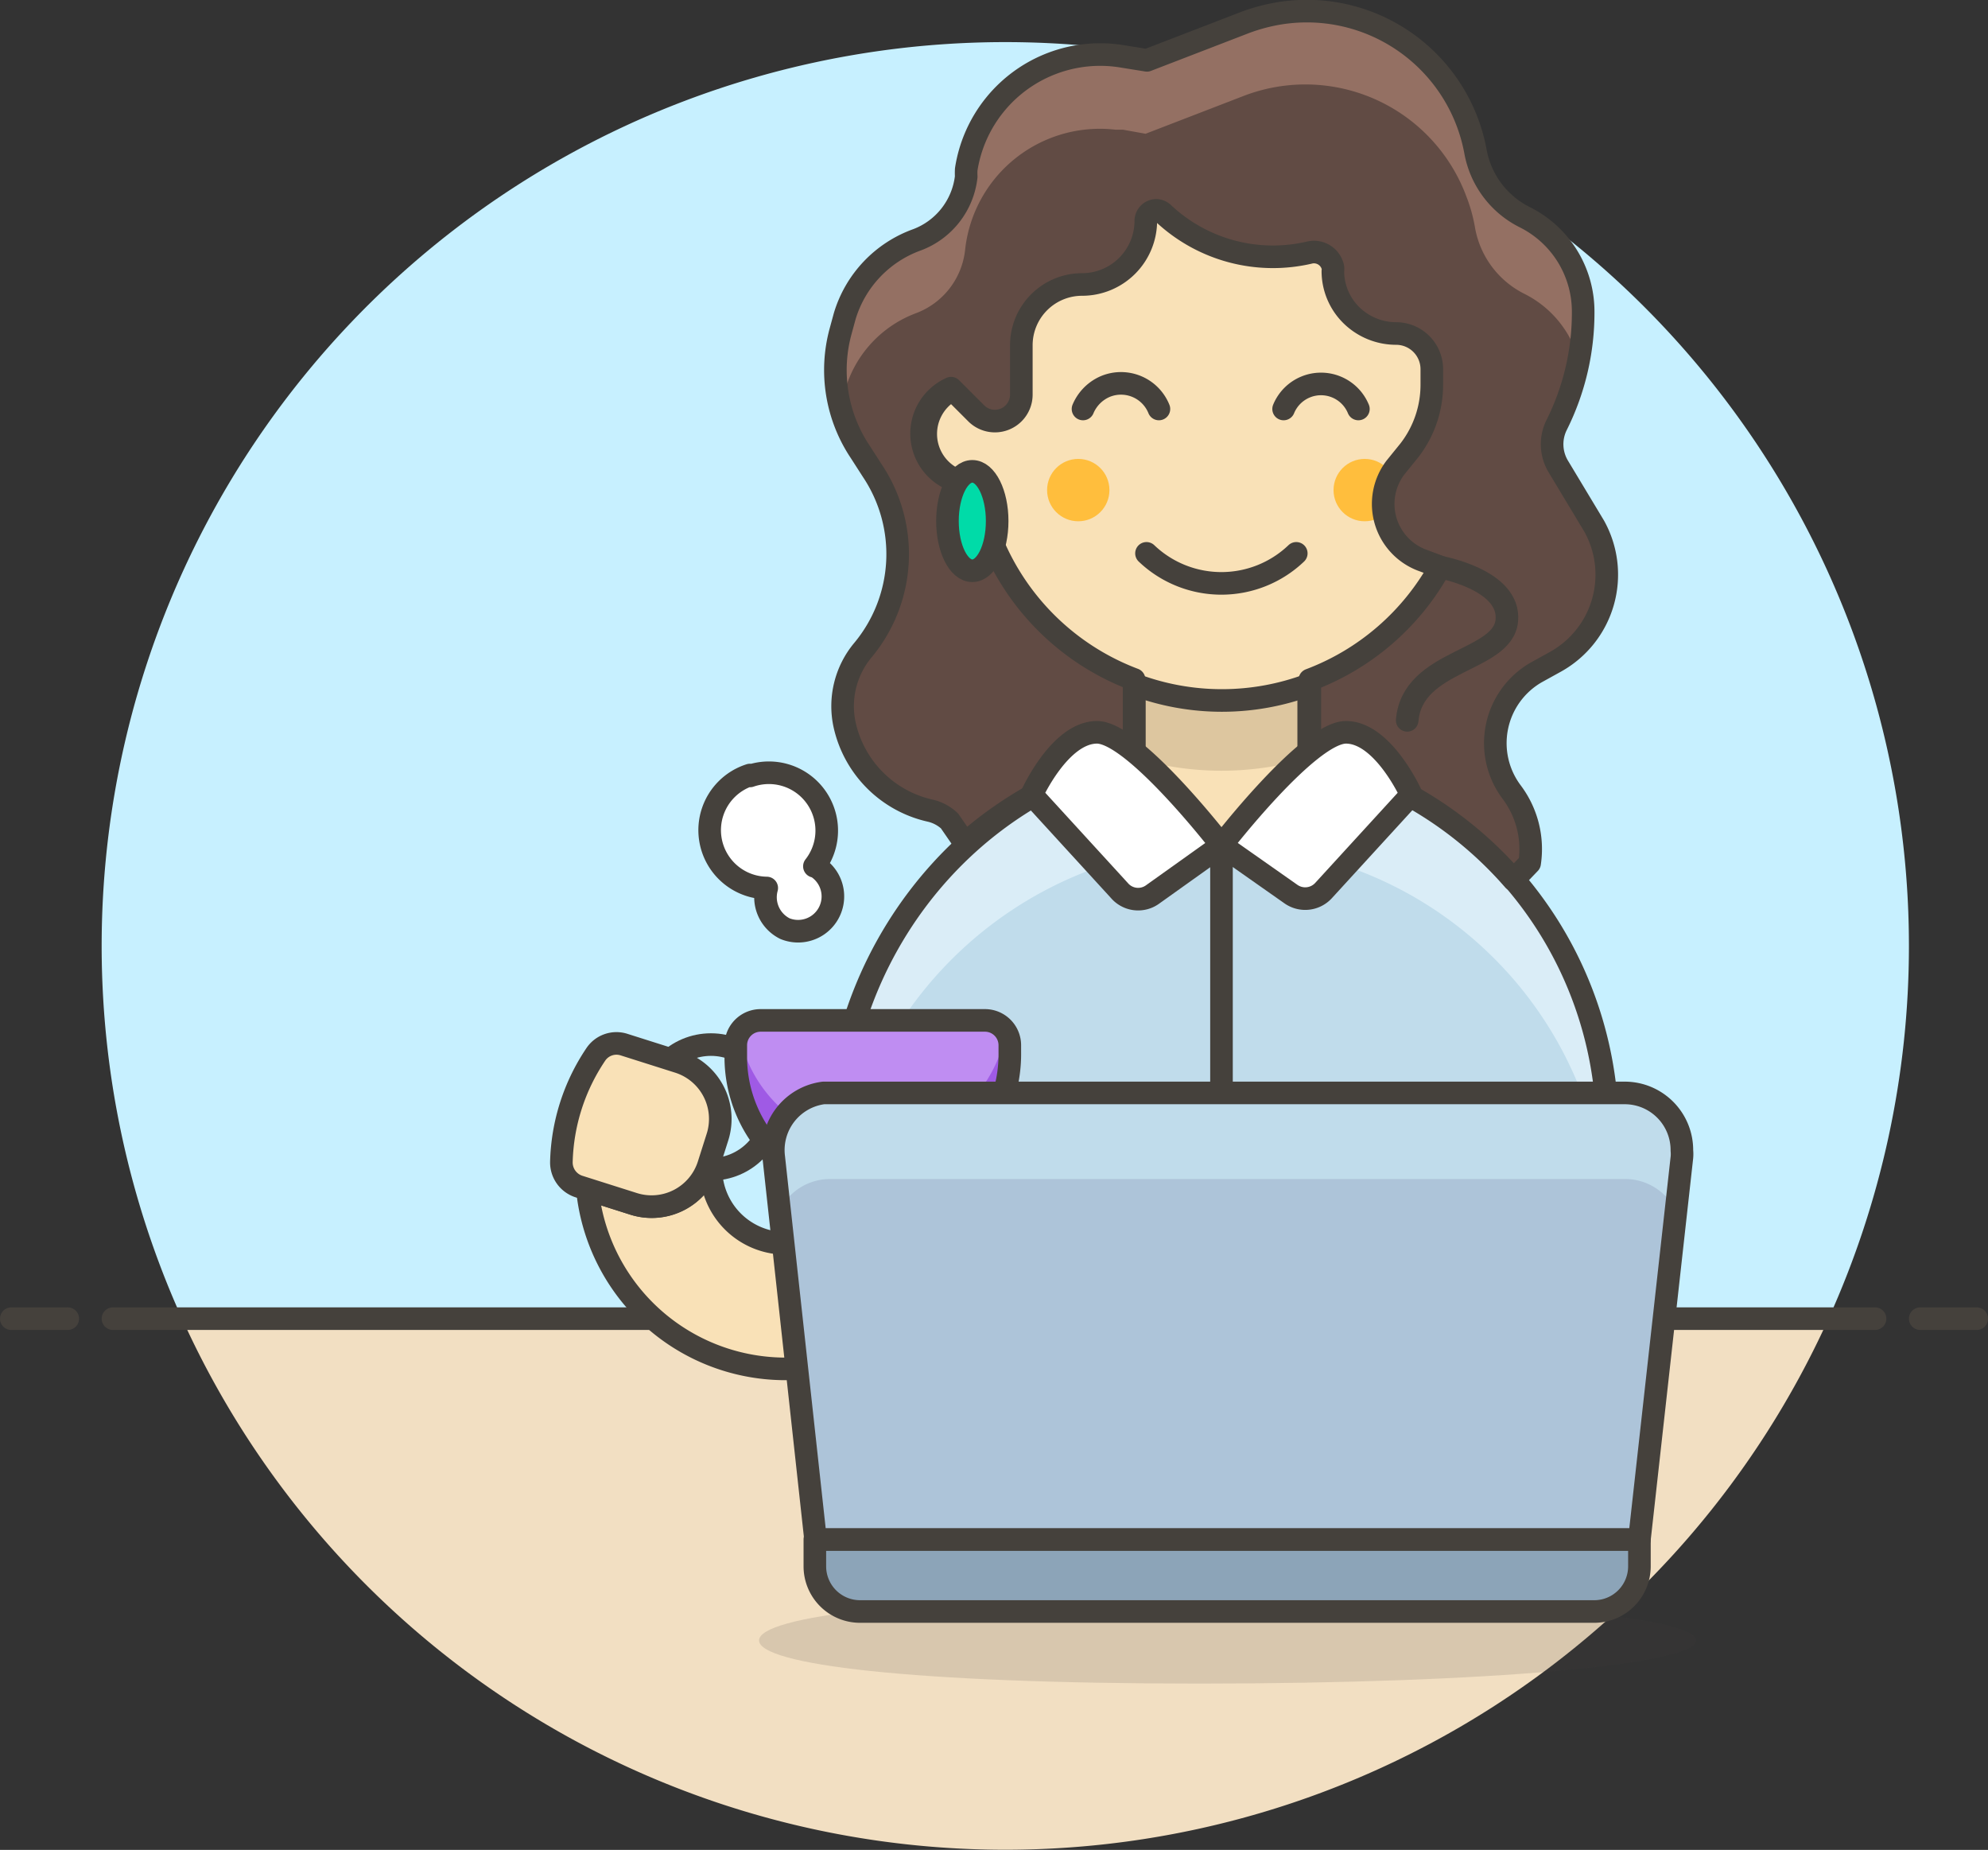 <svg xmlns="http://www.w3.org/2000/svg" viewBox="0 0 88 81.87"><rect x="0" y="0" width="88" height="81.87" fill="#333333" stroke="none"/><defs><style>.cls-1{fill:#c7f0ff;}.cls-2{fill:#f2dfc2;}.cls-20,.cls-3{fill:none;}.cls-12,.cls-16,.cls-18,.cls-20,.cls-3,.cls-4,.cls-9{stroke:#45413c;stroke-linejoin:round;}.cls-12,.cls-16,.cls-3,.cls-4,.cls-9{stroke-linecap:round;}.cls-4,.cls-7{fill:#f9e1b7;}.cls-5{fill:#c0dceb;}.cls-6{fill:#daedf7;}.cls-8{fill:#ddc69f;}.cls-9{fill:#ffda8f;}.cls-10{fill:#bf8df2;}.cls-11{fill:#9f5ae5;}.cls-12{fill:#fff;}.cls-13{fill:#ffbe3d;}.cls-14{fill:#614b44;}.cls-15{fill:#947063;}.cls-16{fill:#00dba8;}.cls-17{fill:#45413c;opacity:0.15;isolation:isolate;}.cls-18{fill:#8ca4b8;}.cls-19{fill:#adc4d9;}</style></defs><title>Asset 51</title><g id="Layer_2" data-name="Layer 2"><g id="Ñëîé_1" data-name="Ñëîé 1"><path class="cls-1" d="M84.5,41.86A40,40,0,1,0,8.06,58.36H80.94A40,40,0,0,0,84.5,41.86Z"/><path class="cls-2" d="M8.06,58.36a40,40,0,0,0,72.88,0Z"/><line class="cls-3" x1="5" y1="58.36" x2="83" y2="58.36"/><line class="cls-3" x1="0.5" y1="58.36" x2="3" y2="58.36"/><line class="cls-3" x1="85" y1="58.36" x2="87.5" y2="58.36"/><path class="cls-4" d="M37.89,52.85a3.31,3.31,0,0,1-6.42-1.1v-.49l-.1.3a2.64,2.64,0,0,1-3.32,1.72L26,52.63a8.82,8.82,0,0,0,17.53.22Z"/><path class="cls-5" d="M71.16,50.09A17.09,17.09,0,0,0,54.07,33l-.83,0C44.05,33.46,37,41.37,37,50.58v2.27H43.6v5.51H64.54V52.85h5.52a1.09,1.09,0,0,0,1.09-1.1Z"/><path class="cls-6" d="M53.24,33C44.05,33.46,37,41.37,37,50.58v1.17a1.12,1.12,0,0,0,.21.61A17.31,17.31,0,0,1,53.24,37.43,17.09,17.09,0,0,1,71,52.28a1.13,1.13,0,0,0,.16-.54V50.09A17.09,17.09,0,0,0,54.07,33Z"/><path class="cls-3" d="M71.16,50.09A17.09,17.09,0,0,0,54.07,33l-.83,0C44.05,33.46,37,41.37,37,50.58v2.27H43.6v5.51H64.54V52.85h5.52a1.09,1.09,0,0,0,1.09-1.1Z"/><line class="cls-3" x1="43.6" y1="48.44" x2="43.6" y2="52.85"/><path class="cls-7" d="M50.21,33.55a3.86,3.86,0,0,0,7.72.13v-4H50.21Z"/><path class="cls-8" d="M50.21,33.54a13.35,13.35,0,0,0,7.72,0V29.7H50.21Z"/><path class="cls-3" d="M50.21,33.55V29.7h7.72v3.85a3.86,3.86,0,0,1-7.72.13Z"/><rect class="cls-9" x="64.54" y="52.85" width="5.51" height="5.51"/><line class="cls-3" x1="54.07" y1="37.41" x2="54.07" y2="58.36"/><circle class="cls-3" cx="31.47" cy="48.99" r="2.76"/><path class="cls-10" d="M32.57,46.78a6.07,6.07,0,0,0,6.06,6.07q.3,0,.6,0a6.25,6.25,0,0,0,5.47-6.3v-.29a1.1,1.1,0,0,0-1.1-1.1H33.67a1.1,1.1,0,0,0-1.1,1.1Z"/><path class="cls-11" d="M39.23,50.62a6.15,6.15,0,0,0,5.3-4.93,1,1,0,0,1,.17.54v.29a6.25,6.25,0,0,1-5.47,6.3,6.06,6.06,0,0,1-6.63-5.44,5.83,5.83,0,0,1,0-.59v-.55a1,1,0,0,1,.12-.48A6.07,6.07,0,0,0,39.23,50.62Z"/><path class="cls-3" d="M32.57,46.78a6.07,6.07,0,0,0,6.06,6.07q.3,0,.6,0a6.25,6.25,0,0,0,5.47-6.3v-.29a1.1,1.1,0,0,0-1.1-1.1H33.67a1.1,1.1,0,0,0-1.1,1.1Z"/><path class="cls-4" d="M24.85,51.43a1.12,1.12,0,0,0,.77,1.08l2.43.77a2.65,2.65,0,0,0,3.32-1.73l.4-1.26A2.65,2.65,0,0,0,30.05,47h0l-2.43-.77a1.1,1.1,0,0,0-1.25.44A8.91,8.91,0,0,0,24.85,51.43Z"/><path class="cls-12" d="M33.2,34.34a2.56,2.56,0,0,1,2.85,4l.05,0a1.54,1.54,0,0,1-1.35,2.76,1.55,1.55,0,0,1-.81-1.8,2.56,2.56,0,0,1-.74-5Z"/><path class="cls-7" d="M65.09,17V14.25a11,11,0,1,0-22.05,0V17a2.21,2.21,0,0,0,0,4.41h.14A11,11,0,0,0,65,21.4h.13a2.21,2.21,0,1,0,0-4.41Z"/><path class="cls-3" d="M65.09,17V14.24a11,11,0,0,0-22.05,0V17a2.21,2.21,0,0,0,0,4.41h.14A11,11,0,0,0,65,21.4h.13a2.21,2.21,0,1,0,0-4.41Z"/><circle class="cls-13" cx="47.73" cy="21.69" r="1.38"/><circle class="cls-13" cx="60.41" cy="21.69" r="1.38"/><path class="cls-3" d="M50.75,24.49a4.8,4.8,0,0,0,6.63,0"/><path class="cls-3" d="M60.13,18.1a1.79,1.79,0,0,0-3.31,0"/><path class="cls-3" d="M51.3,18.1a1.81,1.81,0,0,0-2.36-1,1.87,1.87,0,0,0-1,1"/><path class="cls-14" d="M38.62,20.84a6.64,6.64,0,0,1-.42,7.93,3.87,3.87,0,0,0-.81,3.32,5,5,0,0,0,3.8,3.79,1.86,1.86,0,0,1,.84.45l.69,1h0a17.08,17.08,0,0,1,7.48-3.86v-3.4a11,11,0,0,1-7-8.68H43a2.2,2.2,0,0,1-.9-4.21l1.11,1.11a1.17,1.17,0,0,0,2-.82V15.28a2.69,2.69,0,0,1,2.69-2.69,2.82,2.82,0,0,0,2.82-2.82.47.47,0,0,1,.46-.46.46.46,0,0,1,.29.11A7.09,7.09,0,0,0,58,11.17a.86.86,0,0,1,1,.65A.62.62,0,0,1,59,12a2.74,2.74,0,0,0,.8,1.93l0,0a2.83,2.83,0,0,0,2,.83,1.58,1.58,0,0,1,1.58,1.58V17a4.74,4.74,0,0,1-1,2.94l-.6.74A2.66,2.66,0,0,0,63,24.81l.75.28a11,11,0,0,1-5.77,5v3.42A17.11,17.11,0,0,1,67,38.94h0l.71-.74a4.19,4.19,0,0,0-.8-3.15A3.61,3.61,0,0,1,68,29.76l.85-.47a4.41,4.41,0,0,0,1.72-6l-.12-.2L69,20.68a1.91,1.91,0,0,1-.09-1.88,11.1,11.1,0,0,0,1.17-5,4.67,4.67,0,0,0-2.59-4.19,4.06,4.06,0,0,1-2.18-2.92A7.59,7.59,0,0,0,56.46.62,8.11,8.11,0,0,0,55.1,1L50.77,2.67,49.71,2.5a6,6,0,0,0-6.94,5,3.11,3.11,0,0,0,0,.32,3.39,3.39,0,0,1-2.17,2.79A5.17,5.17,0,0,0,37.39,14l-.18.66A6.51,6.51,0,0,0,38.08,20Z"/><path class="cls-15" d="M37.21,18l.18-.67a5.13,5.13,0,0,1,3.16-3.47,3.38,3.38,0,0,0,2.17-2.79,6,6,0,0,1,6.66-5.33l.33,0,1,.18,4.33-1.67A7.6,7.6,0,0,1,64.9,8.67,7.13,7.13,0,0,1,65.28,10,4.06,4.06,0,0,0,67.47,13a4.65,4.65,0,0,1,2.4,2.89,11.22,11.22,0,0,0,.19-2,4.71,4.71,0,0,0-2.59-4.19,4.06,4.06,0,0,1-2.19-2.91A7.59,7.59,0,0,0,56.46.62,7.13,7.13,0,0,0,55.09,1L50.76,2.67l-1-.18a6,6,0,0,0-6.94,5c0,.11,0,.22-.05.32a3.36,3.36,0,0,1-2.17,2.79A5.13,5.13,0,0,0,37.39,14l-.18.67a6.49,6.49,0,0,0,0,3.36Z"/><path class="cls-3" d="M38.62,20.84a6.64,6.64,0,0,1-.42,7.93,3.87,3.87,0,0,0-.81,3.32,5,5,0,0,0,3.8,3.79,1.86,1.86,0,0,1,.84.45l.69,1h0a17.08,17.08,0,0,1,7.48-3.86v-3.4a11,11,0,0,1-7-8.68H43a2.2,2.2,0,0,1-.9-4.21l1.11,1.11a1.17,1.17,0,0,0,2-.82V15.28a2.69,2.69,0,0,1,2.69-2.69,2.82,2.82,0,0,0,2.82-2.82.47.47,0,0,1,.46-.46.46.46,0,0,1,.29.11A7.09,7.09,0,0,0,58,11.17a.86.86,0,0,1,1,.65A.62.62,0,0,1,59,12a2.74,2.74,0,0,0,.8,1.93l0,0a2.83,2.83,0,0,0,2,.83,1.58,1.58,0,0,1,1.58,1.58V17a4.74,4.74,0,0,1-1,2.94l-.6.74A2.66,2.66,0,0,0,63,24.81l.75.28a11,11,0,0,1-5.77,5v3.42A17.11,17.11,0,0,1,67,38.94h0l.71-.74a4.19,4.19,0,0,0-.8-3.15A3.61,3.61,0,0,1,68,29.76l.85-.47a4.41,4.41,0,0,0,1.72-6l-.12-.2L69,20.68a1.91,1.91,0,0,1-.09-1.88,11.1,11.1,0,0,0,1.17-5,4.67,4.67,0,0,0-2.59-4.19,4.06,4.06,0,0,1-2.18-2.92A7.59,7.59,0,0,0,56.46.62,8.11,8.11,0,0,0,55.1,1L50.77,2.67,49.71,2.5a6,6,0,0,0-6.94,5,3.11,3.11,0,0,0,0,.32,3.39,3.39,0,0,1-2.17,2.79A5.17,5.17,0,0,0,37.39,14l-.18.66A6.51,6.51,0,0,0,38.08,20Z"/><path class="cls-3" d="M63.7,25.09s3.18.55,3,2.38-4.18,1.7-4.41,4.41"/><ellipse class="cls-16" cx="43.04" cy="23.06" rx="1.1" ry="2.2"/><path class="cls-12" d="M54.07,37.41s-3.86-5-5.51-5-2.89,2.76-2.89,2.76l3.88,4.24A1.09,1.09,0,0,0,51,39.6Z"/><path class="cls-12" d="M54.07,37.41s3.86-5,5.51-5,2.89,2.76,2.89,2.76l-3.88,4.24a1.1,1.1,0,0,1-1.46.15Z"/><path class="cls-17" d="M75.08,72.6c0,1.06-9.16,1.91-22,1.91S33.6,73.66,33.6,72.6s6.64-1.92,19.48-1.92S75.08,71.54,75.08,72.6Z"/><path class="cls-18" d="M70.6,71.32H38.07a2,2,0,0,1-2-2V68.13H72.57v1.19A2,2,0,0,1,70.6,71.32Z"/><path class="cls-19" d="M72.57,68.13H36.1L34.25,51.21a2.55,2.55,0,0,1,2.2-2.84l.3,0H71.94a2.53,2.53,0,0,1,2.51,2.55,1.56,1.56,0,0,1,0,.31Z"/><path class="cls-5" d="M34.52,53.69a2.38,2.38,0,0,1,.34-.65,2.49,2.49,0,0,1,1.88-.86h35.2a2.49,2.49,0,0,1,1.88.86,2.12,2.12,0,0,1,.34.65l.27-2.48a2.54,2.54,0,0,0-2.19-2.84l-.3,0H36.74a2.53,2.53,0,0,0-2.51,2.55,3,3,0,0,0,0,.31Z"/><path class="cls-20" d="M72.57,68.13H36.1L34.25,51.21a2.55,2.55,0,0,1,2.2-2.84l.3,0H71.94a2.53,2.53,0,0,1,2.51,2.55,1.56,1.56,0,0,1,0,.31Z"/></g></g></svg>